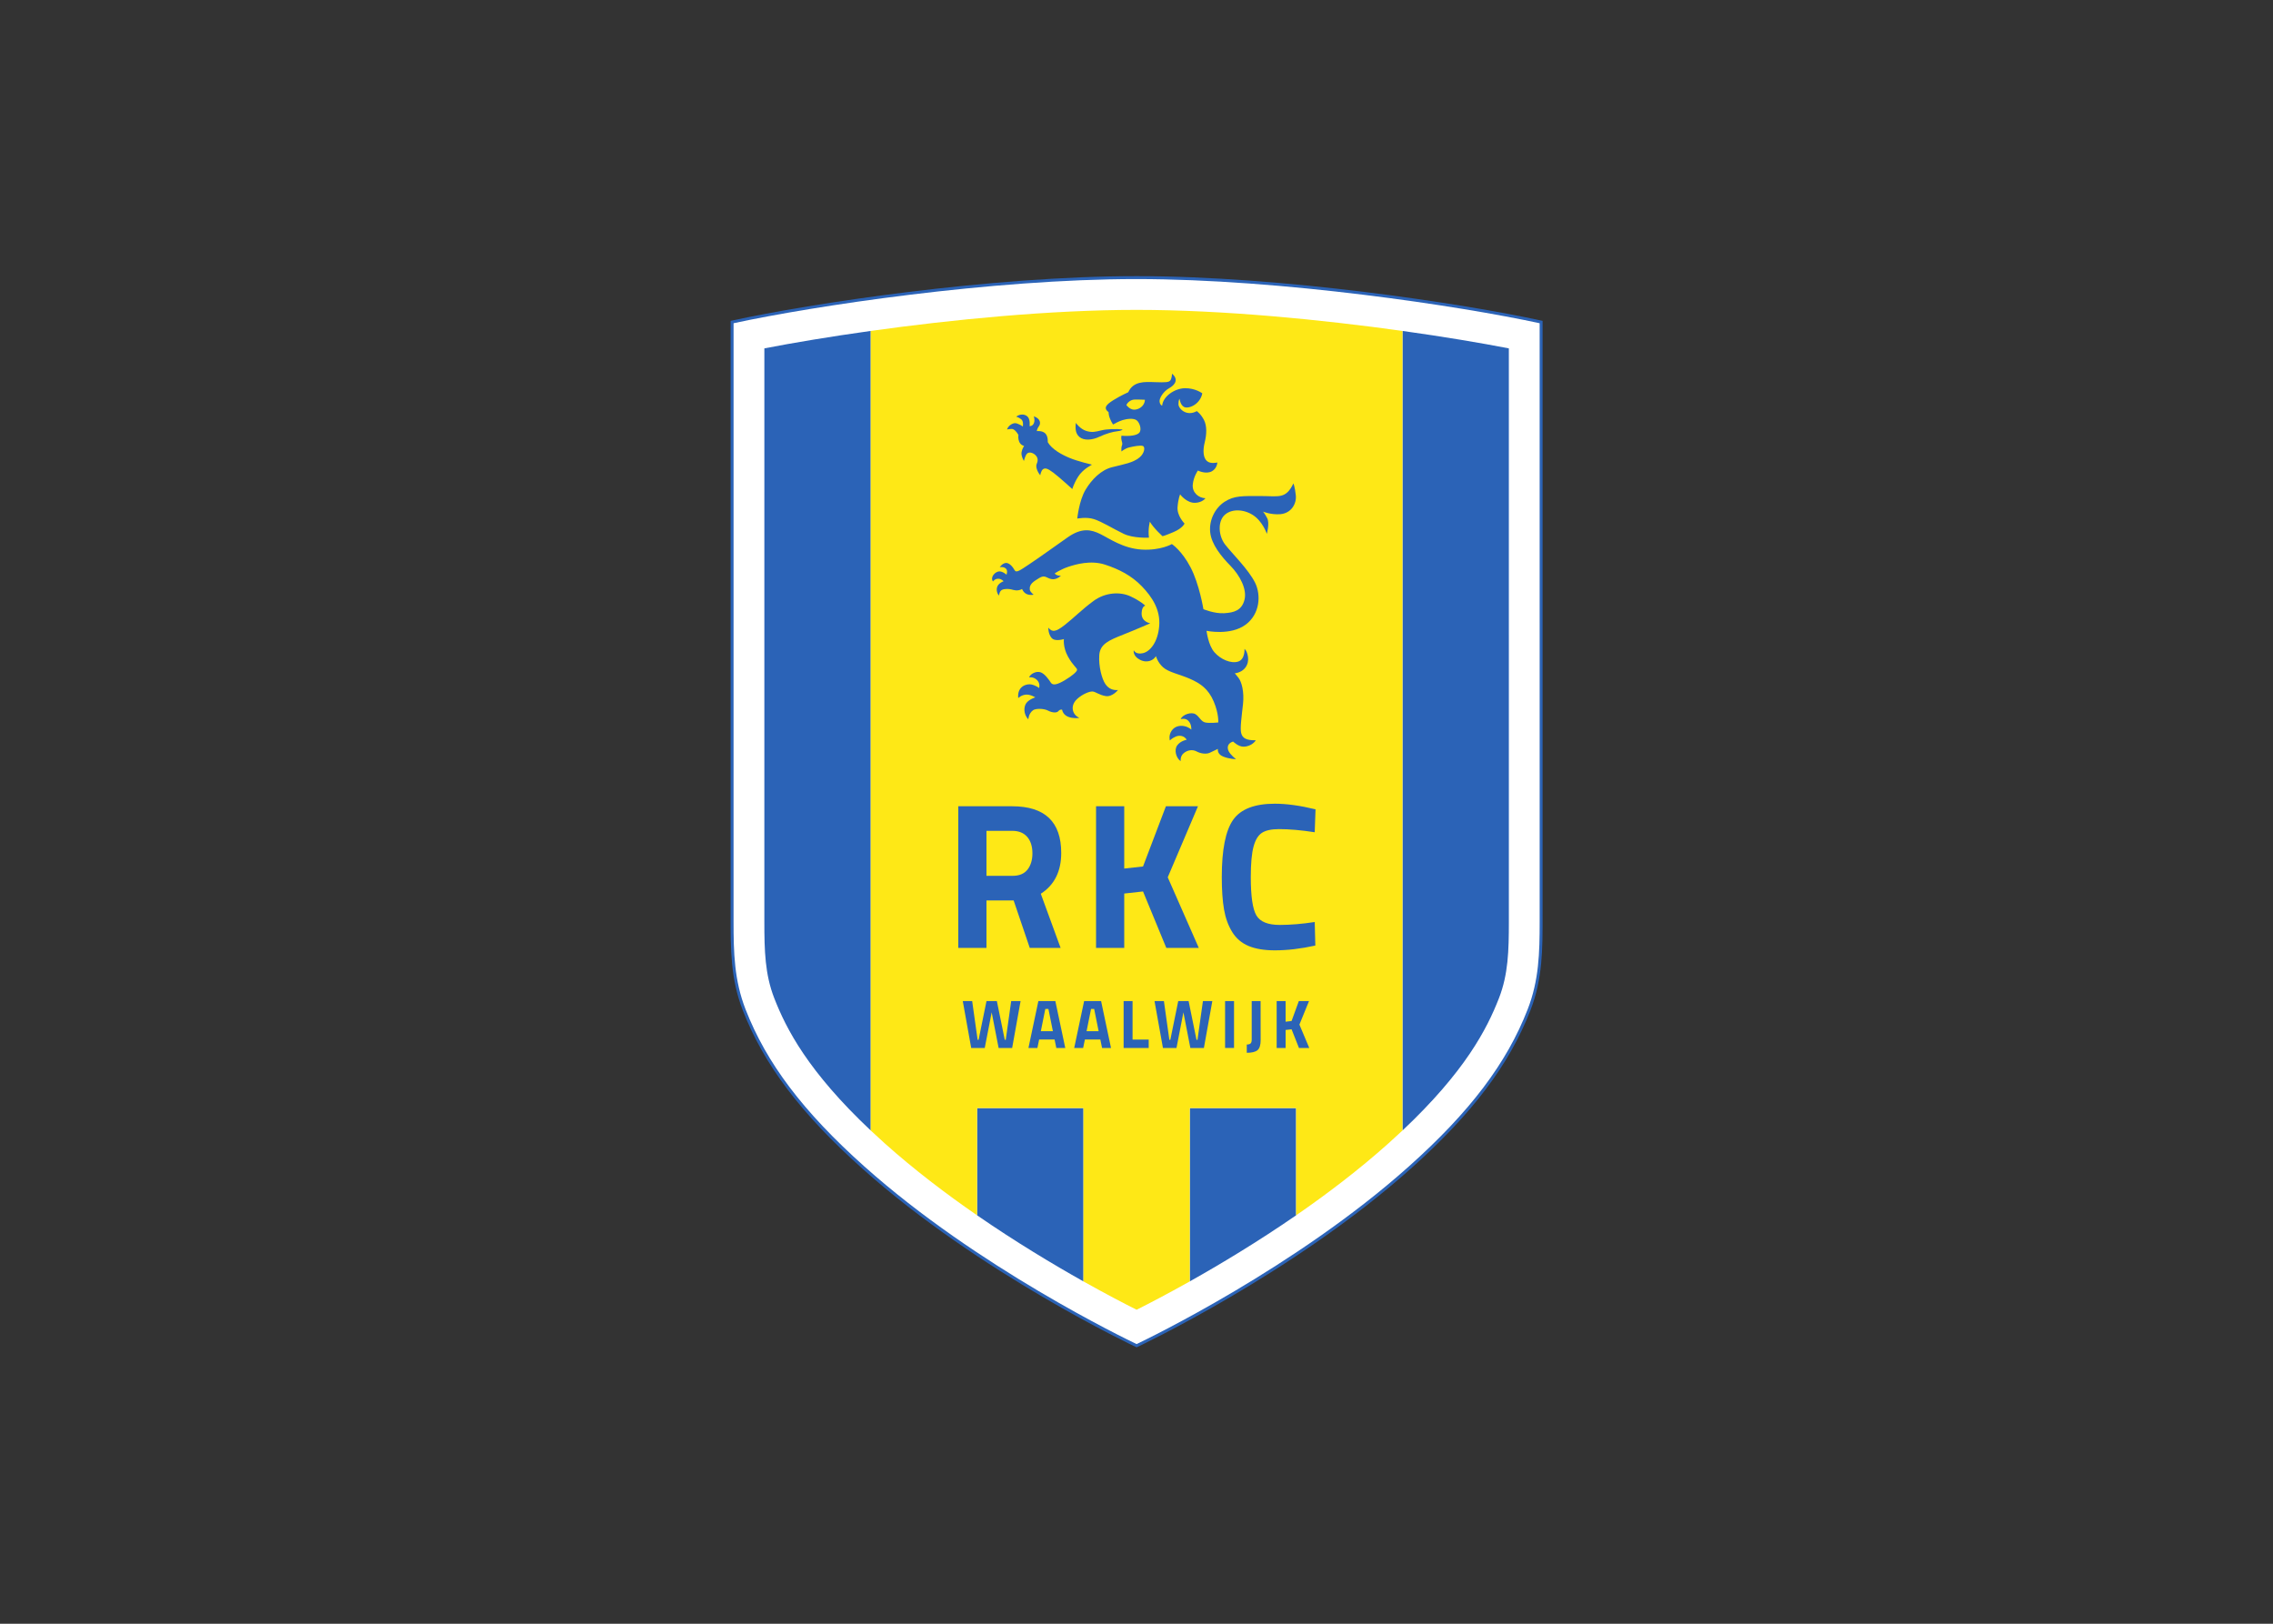 <svg clip-rule="evenodd" fill-rule="evenodd" stroke-linejoin="round" stroke-miterlimit="2" viewBox="0 0 560 400" xmlns="http://www.w3.org/2000/svg"><rect x="0" y="0" width="560" height="400" fill="#333333" stroke="none"/><g fill-rule="nonzero" transform="matrix(.365 0 0 -.365 171.806 349.402)"><path d="m23.242 740.88-.779-.17-.004-401.026c-.037-23.087-.069-43.026 8.206-64.303 14.278-36.718 39.168-69.656 80.7-106.804 78.891-70.56 183.661-119.952 184.711-120.443l.419-.196.419.196c1.049.491 105.815 49.883 184.707 120.443 41.531 37.147 66.42 70.086 80.699 106.804 8.276 21.276 8.243 41.214 8.207 64.3l-.005 401.029-.779.17c-53.191 11.606-174.406 30.019-273.229 30.019-98.864 0-220.081-18.413-273.272-30.019z" fill="#2b63b7"/><path d="m296.473 768.919c98.244 0 218.574-18.21 272.069-29.807 0-1.595.01-402.45.01-403.939 0-21.003-.476-39.53-8.076-59.074-14.161-36.412-38.888-69.119-80.175-106.046-76.155-68.115-176.52-116.461-183.806-119.927-7.287 3.466-107.656 51.812-183.81 119.927-41.288 36.928-66.015 69.635-80.175 106.046-7.601 19.546-8.076 38.075-8.076 59.08 0 1.488.009 402.338.009 403.933 53.495 11.597 173.827 29.807 272.03 29.807z" fill="#fff"/><path d="m117.026 732.934v-537.879l.023-.795c-42.275 39.817-57.051 68.513-65.163 89.374-6.247 16.062-6.662 31.965-6.662 51.51 0 1.48.009 354.566.009 386.996 19.454 3.764 44.203 7.918 71.805 11.779z" fill="#2b63b7"/><path d="m188.818 137.819v71.573l.675.018h70.352l.764-.019v-116.12l.012-.855c-20.374 11.436-45.709 26.609-71.788 44.608z" fill="#2b63b7"/><path d="m332.379 93.332v116.06l.663.018h70.537l.585-.063v-71.156l.017-1.149c-26.062-17.987-51.38-33.154-71.75-44.589z" fill="#2b63b7"/><path d="m475.958 194.89v537.859l.015 1.166c27.592-3.86 52.332-8.012 71.779-11.775 0-32.43.01-385.522.01-387.002 0-19.543-.417-35.443-6.662-51.504-8.111-20.857-22.882-49.545-65.136-89.349z" fill="#2b63b7"/><path d="m475.964 194.285c-3.03-2.854-6.202-5.766-9.524-8.736v.001c-19.768-17.683-41.255-34.011-62.259-48.508l-.017 1.149v71.156l-.585.063h-70.537l-.663-.018v-116.06l.052-.879c-15.424-8.659-28.011-15.178-35.936-19.16-7.914 3.977-20.478 10.482-35.874 19.123l-.012.855v116.12l-.764.019h-70.352l-.675-.018v-71.573l.014-.795c-21.013 14.501-42.509 30.836-62.287 48.526-3.312 2.961-6.474 5.864-9.496 8.71l-.023.795v537.88l.012.985c54.928 7.683 121.153 14.209 179.435 14.209 58.315 0 124.563-6.528 179.5-14.214l-.015-1.166v-537.859z" fill="#fee816"/><g fill="#2b63b7"><path d="m256.441 607.266s1.182 12.074 5.568 19.429c4.208 7.054 10.519 13.365 17.821 15.221 8.028 2.041 14.231 2.97 18.562 6.559 3.587 2.972 3.96 7.177 2.351 7.796-1.608.619-6.311-.248-9.281-.99s-5.197-2.722-5.197-2.722-.248 2.722.247 3.836.371 1.732-.124 3.465c-.495 1.732-.123 3.341-.123 3.341 5.444-.495 10.518.124 12.127 2.104s.248 6.682-1.856 8.291-6.683.99-9.529.124-6.435-2.97-6.435-2.97c-3.342 5.321-2.97 8.291-2.97 8.291-3.712 2.846-1.732 5.074 3.217 8.168 4.951 3.093 10.024 5.321 10.024 5.321 3.465 7.549 10.89 7.054 18.068 6.806 7.177-.247 9.404-.124 10.395 1.238.99 1.361 1.114 4.455 1.114 4.455 4.702-3.96 1.855-7.673-1.981-9.777-3.835-2.104-6.806-6.806-6.434-9.157.371-2.351 1.732-2.599 1.732-2.599.495 6.064 8.291 11.633 15.345 11.756 7.054.124 11.756-3.464 11.756-3.464-1.484-7.549-9.404-10.767-12.375-9.158-2.505 1.357-2.97 5.445-2.97 5.445s-.742-.495-.742-3.589c0-3.093 5.444-8.539 12.375-4.702 0 0 2.723-1.857 4.826-5.94 2.104-4.084 1.857-9.777.495-15.221-1.361-5.446-.99-10.272 1.485-12.499 2.475-2.228 7.053-.99 7.053-.99s-.076-3.763-3.464-5.817c-4.084-2.475-9.653.371-9.653.371s-2.97-4.083-3.465-9.528 4.084-9.034 8.539-9.158c0 0-1.859-2.792-6.682-3.093-5.941-.371-10.396 5.692-10.396 5.692s-1.237-2.599-1.732-8.539c-.495-5.939 4.702-11.137 4.702-11.137s-1.113-3.094-7.548-5.816c-6.435-2.723-7.302-2.723-7.302-2.723s-6.063 5.445-8.539 9.777c0 0-1.361-4.827-.618-10.767 0 0-10.488-.593-17.077 2.599-7.92 3.836-14.355 8.044-20.048 9.9-4.994 1.628-11.261.371-11.261.371m45.663 80.19s-4.826.248-7.177.124-4.579-1.856-5.322-3.713c0 0 2.104-2.97 5.075-3.094 2.969-.123 7.3 2.228 7.424 6.683z"/><path d="m287.007 667.409s-.384-.921-3.713-1.238c-2.598-.247-7.301-1.485-12.003-3.712-4.703-2.228-10.271-2.723-13.365-.124s-2.723 6.559-2.475 9.529c0 0 2.97-4.208 7.053-5.446 3.938-1.192 6.064-.618 10.148.372s10.147 1.114 14.355.619z"/><path d="m253.1 627.19s.866 3.465 3.96 8.415c3.093 4.95 9.281 8.043 9.281 8.043s-9.405 2.228-14.85 4.456c-5.445 2.227-12.252 5.939-14.974 10.766 0 0 .371 3.96-1.732 5.94-2.104 1.98-5.693 1.485-5.693 1.485s.247 1.732 1.485 3.341c1.237 1.609 1.361 4.95-3.465 6.683 0 0 .618-1.98.371-3.465s-.99-3.094-3.217-3.218c0 0 .618 4.703-1.485 6.559-2.104 1.856-5.198 1.609-7.549-.124 0 0 2.104-.618 3.589-1.98 1.485-1.361.866-4.702.866-4.702s-1.485 1.237-4.084 2.103c-2.599.867-5.94-1.732-6.559-4.083 0 0 1.609.371 3.218.371s3.589-2.351 4.455-4.084c0 0-.99-6.064 3.836-7.425 0 0-1.361-1.856-1.732-4.331-.372-2.475 1.609-5.816 1.609-5.816s.866 4.084 2.351 5.197c1.485 1.114 3.96.248 5.445-1.237s1.98-3.342.866-5.816c-1.114-2.476 1.114-6.312 2.351-7.797 0 0 .495 3.094 1.856 4.084 1.362.99 2.971.742 7.054-2.351 4.084-3.094 12.747-11.014 12.747-11.014z"/><path d="m376.974 457.652s-2.476-4.207-8.292-4.331c-3.466-.074-7.054 3.465-7.054 3.465-3.341-.99-4.331-3.589-3.094-6.311 1.237-2.723 5.074-5.569 5.074-5.569s-4.331 0-8.663 1.733c-4.331 1.732-3.588 5.197-3.588 5.197s-3.093-1.485-5.445-2.599c-2.351-1.113-6.187-.618-8.91.867s-6.064.99-8.662-1.114c-2.6-2.104-2.105-5.445-2.105-5.445-3.093 2.104-4.578 7.549-2.35 10.642 2.227 3.094 6.434 3.837 6.434 3.837-1.732 2.722-4.826 3.217-7.424 2.103-2.599-1.113-3.96-2.598-3.96-2.598s-.991 3.217 1.113 6.435c2.104 3.217 5.692 3.836 8.663 3.217 3.149-.656 4.702-2.351 4.702-2.351s.371 3.836-2.227 6.188c-2.021 1.828-4.951.866-4.951.866 1.239 3.217 7.302 5.074 10.025 3.341 2.722-1.732 3.712-4.95 6.558-5.569 2.846-.618 8.786 0 8.786 0s.496 5.817-3.093 14.231c-3.589 8.415-8.91 12.128-15.964 15.222s-14.479 4.454-18.192 7.796c-3.711 3.341-4.826 7.549-4.826 7.549-1.361-2.599-5.692-5.074-10.766-2.475s-4.207 6.435-4.207 6.435 1.237-3.094 6.187-1.98c4.95 1.113 10.148 7.548 11.014 18.439.866 10.889-4.826 19.552-11.756 26.73-6.93 7.177-15.345 11.508-24.874 14.602s-19.553.248-24.75-1.485-9.158-4.455-9.158-4.455c1.114-1.733 4.208-1.609 4.208-1.609-3.96-3.341-6.682-2.475-9.405-1.114-2.723 1.362-3.96.496-7.796-1.979-3.836-2.476-3.96-4.579-3.836-6.188.123-1.609 2.598-3.465 2.598-3.465s-2.227-.619-4.578.371c-2.352.99-3.218 3.465-3.218 3.465-3.094-1.732-5.817-.619-7.425-.247-1.609.371-4.455.495-6.187-.372-1.733-.866-1.98-3.836-1.98-3.836-1.857 2.104-1.98 5.321-.496 7.178 1.485 1.856 3.589 2.475 3.589 2.475s-1.113 1.608-3.465 1.732c-2.351.124-3.712-1.856-3.712-1.856-2.104 3.218 1.856 6.806 4.331 6.806s4.826-2.227 4.826-2.227 1.114 2.846-.495 4.207-4.084.867-4.084.867 1.733 2.598 4.084 2.846c2.351.247 4.826-2.723 5.94-4.826 1.114-2.104 3.589-.248 10.272 4.207 6.682 4.455 16.087 11.261 25.616 17.944 9.529 6.682 15.84 5.197 21.904 2.227 6.063-2.97 15.468-9.776 28.091-10.518 12.622-.743 20.295 3.712 20.295 3.712s6.683-4.331 12.622-15.716c5.94-11.385 8.663-28.215 8.663-28.215s7.301-3.094 13.983-2.723c6.683.371 11.88 1.857 13.737 9.034 1.856 7.178-3.218 16.582-9.405 22.894-6.188 6.311-12.871 14.478-13.737 22.646-.866 8.167 3.218 16.459 9.777 20.666 6.558 4.208 12.127 3.836 24.378 3.836s16.831-2.227 22.028 8.539c0 0 .99-2.351 1.609-8.044.618-5.692-3.108-12.153-10.519-12.746-6.188-.495-11.632 1.733-11.632 1.733s1.113-1.114 2.846-4.455c1.732-3.342-.248-10.519-.248-10.519s-2.846 8.539-9.529 12.746c-6.682 4.208-14.973 4.084-19.305-.371-4.331-4.455-3.835-13.736.62-19.553 4.455-5.816 15.839-16.83 20.295-25.863 4.086-8.289 3.246-21.076-6.312-28.215-10.271-7.673-26.482-4.208-26.482-4.208s1.113-9.652 5.321-14.479c4.207-4.826 11.138-7.796 15.964-6.311s4.331 8.539 4.331 8.539 1.665-.858 2.351-5.321c.743-4.827-1.98-10.148-8.91-11.138 0 0 .58-.549 2.475-2.97 2.227-2.846 3.96-9.529 3.094-17.696-.867-8.168-2.104-16.335-1.238-19.676.866-3.342 3.341-4.95 9.901-4.827z"/><path d="m223.399 471.76c-3.341 3.465-3.217 8.662-1.237 11.137 1.98 2.476 5.94 3.713 5.94 3.713s-3.349 2.066-6.187 1.856c-3.342-.247-5.322-2.351-5.322-2.351-.866 8.167 5.94 9.9 9.034 9.157 3.094-.742 5.074-2.351 5.074-2.351s.99 3.094-1.485 5.445-5.321 1.733-5.321 1.733c.989 2.475 4.826 4.331 7.672 3.464 2.846-.866 5.692-4.949 7.054-7.053 1.361-2.104 4.578-1.238 9.528 1.733 4.951 2.969 8.044 5.692 8.168 6.929.124 1.238-2.723 2.723-6.188 9.034-3.464 6.312-2.722 11.756-2.722 11.756s-5.94-1.98-8.291.743c-2.351 2.722-2.228 6.93-2.228 6.93 2.599-3.094 4.826-3.094 11.138 1.856 6.311 4.95 11.509 10.395 19.429 16.212 7.92 5.816 17.943 6.311 24.873 3.093 6.93-3.217 10.024-6.311 10.024-6.311s-2.284-.25-2.475-4.95c-.247-6.064 5.816-6.93 5.816-6.93s-8.662-3.836-18.315-7.672c-9.652-3.837-15.592-6.312-16.087-13.861-.495-7.548 1.732-15.963 4.084-19.428 2.351-3.465 5.444-4.331 8.538-4.084 0 0-3.836-4.826-8.291-4.084-4.455.743-6.806 2.97-8.91 3.094s-6.93-1.856-10.395-5.074c-3.465-3.217-3.465-6.806-2.228-9.281 1.238-2.475 3.837-3.465 3.837-3.465s-10.272-1.609-11.757 5.569c0 0-1.361.371-2.475-.99-1.113-1.362-4.207-1.114-7.053.371-2.847 1.485-8.317 1.477-10.024.247-3.094-2.227-3.218-6.187-3.218-6.187z"/><path d="m213.488 349.561h-18.339v-32.051h-19.022v95.593h36.394c22.059 0 33.088-10.497 33.088-31.487 0-12.468-4.598-21.652-13.787-27.554l13.373-36.552h-20.817zm12.68 31.773c0 4.683-1.171 8.384-3.515 11.103-2.343 2.718-5.723 4.079-10.132 4.079h-17.372v-30.365h17.646c4.502 0 7.859 1.404 10.063 4.215 2.204 2.812 3.31 6.466 3.31 10.968z"/><path d="m316.544 317.51-15.717 38.095-12.684-1.404v-36.691h-19.023v95.593h19.023v-42.033l12.684 1.408 15.442 40.625h21.641l-20.403-47.938 20.956-47.655z"/><path d="m416.718 334.985.414-15.886c-9.741-2.154-18.841-3.233-27.295-3.233-7.169 0-13.098.986-17.785 2.95-4.687 1.969-8.365 5.109-11.029 9.421-2.665 4.308-4.502 9.37-5.514 15.183-1.014 5.809-1.517 13.121-1.517 21.931 0 18.461 2.549 31.324 7.65 38.586 5.1 7.263 14.498 10.898 28.195 10.898 7.905 0 17.047-1.269 27.434-3.798l-.553-15.465c-9.099 1.408-17.139 2.112-24.123 2.112-5.059 0-8.871-.824-11.444-2.463-2.575-1.64-4.481-4.757-5.722-9.347-1.242-4.595-1.861-11.436-1.861-20.523 0-13.029 1.261-21.676 3.79-25.938 2.529-4.266 7.788-6.396 15.786-6.396 7.169 0 15.028.654 23.574 1.968z"/><path d="m179.159 281.618h6.343l3.675-26.15h.655l5.337 26.15h6.999l5.337-26.15h.657l3.674 26.15h6.344l-5.687-31.64h-9.143l-4.681 24.055-4.68-24.055h-9.143z"/><path d="m223.491 249.978 6.694 31.64h11.461l6.693-31.64h-6.037l-1.181 5.723h-10.412l-1.181-5.723zm11.375 26.335-3.019-15.029h8.137l-3.019 15.029z"/><path d="m254.37 249.978 6.693 31.64h11.461l6.693-31.64h-6.036l-1.181 5.723h-10.412l-1.181-5.723zm11.374 26.335-3.018-15.029h8.136l-3.018 15.029z"/><path d="m304.653 249.978h-16.93v31.64h6.038v-25.964h10.892z"/><path d="m308.579 281.618h6.343l3.675-26.15h.656l5.336 26.15h7l5.337-26.15h.656l3.675 26.15h6.343l-5.687-31.64h-9.142l-4.682 24.055-4.68-24.055h-9.143z"/><path d="m356.217 249.978h6.038v31.641h-6.038z"/><path d="m380.179 281.618.044-26.289c0-3.382-.708-5.661-2.122-6.84-1.415-1.178-3.829-1.768-7.24-1.768v5.583c1.166 0 2.012.232 2.537.698.525.465.788 1.333.788 2.605v26.011z"/><path d="m406.08 249.978-4.987 12.61-4.024-.466v-12.144h-6.038v31.64h6.038v-13.912l4.024.465 4.899 13.447h6.868l-6.474-15.867 6.65-15.773z"/></g></g></svg>